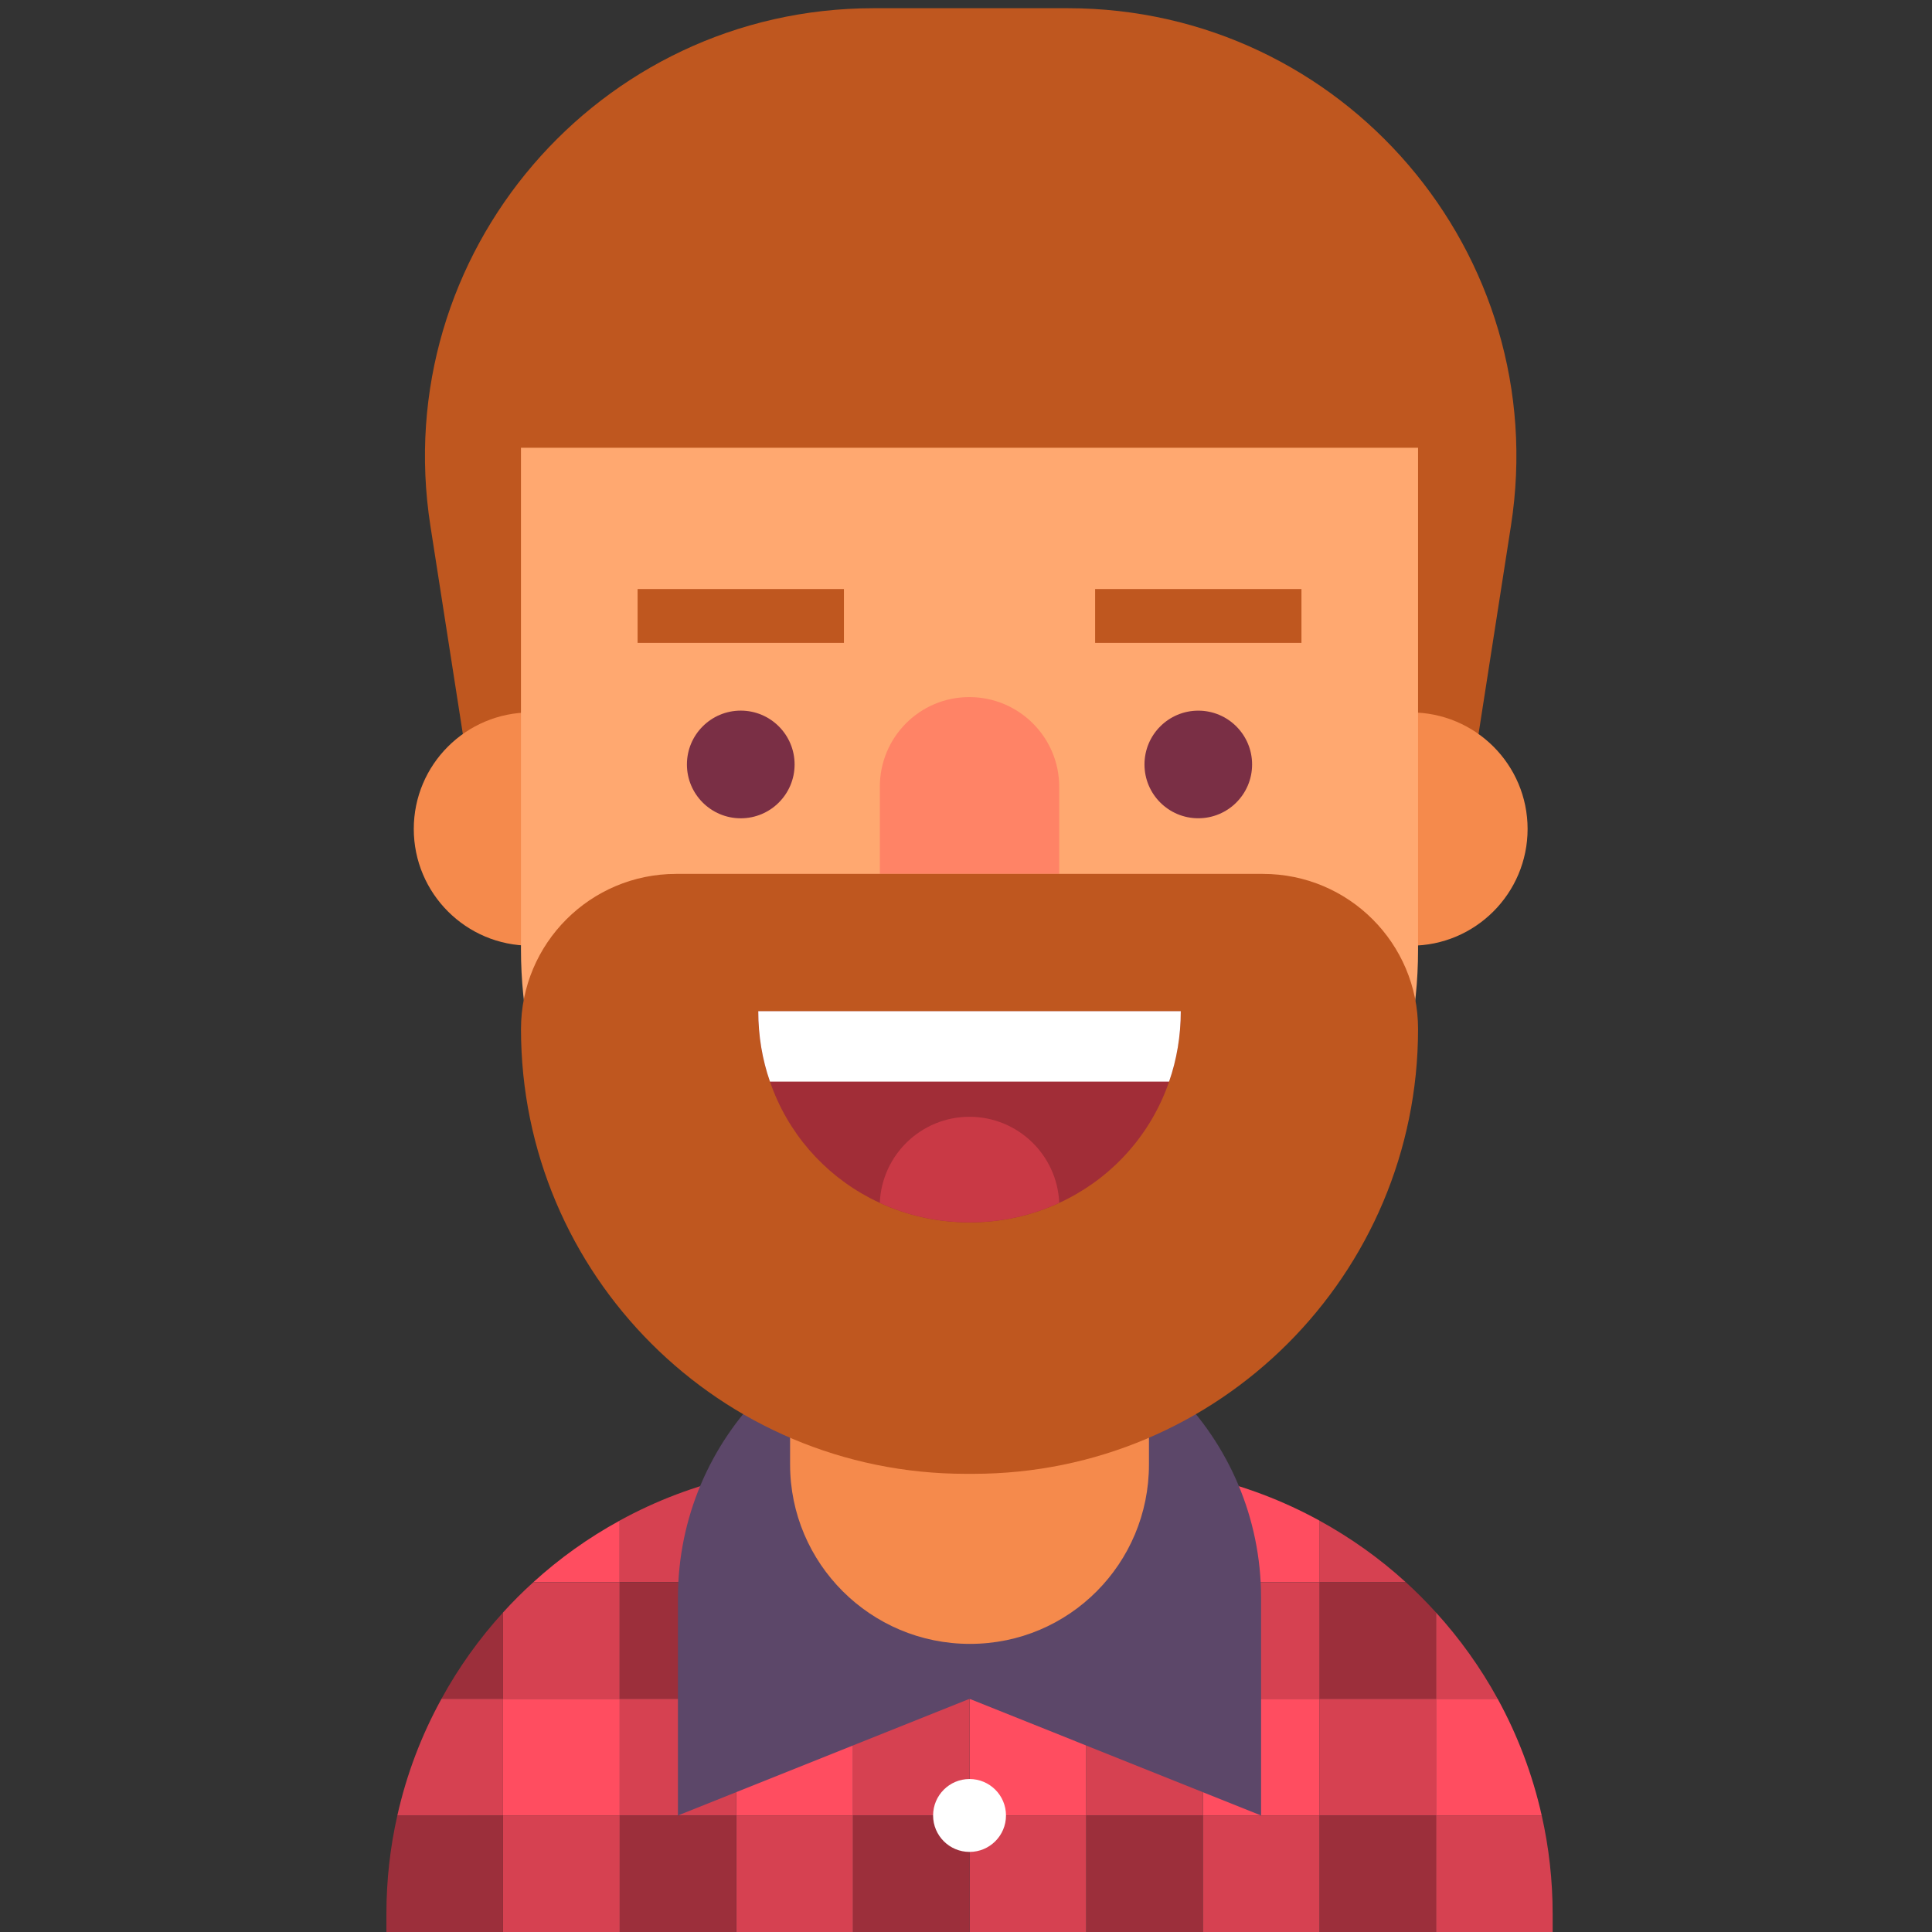 <?xml version="1.0" encoding="utf-8"?>
<!-- Generator: Adobe Illustrator 16.0.0, SVG Export Plug-In . SVG Version: 6.00 Build 0)  -->
<!DOCTYPE svg PUBLIC "-//W3C//DTD SVG 1.1//EN" "http://www.w3.org/Graphics/SVG/1.1/DTD/svg11.dtd">
<svg version="1.1" id="Layer_1" xmlns="http://www.w3.org/2000/svg" xmlns:xlink="http://www.w3.org/1999/xlink" x="0px" y="0px"
	 width="60px" height="60px" viewBox="0 0 60 60" enable-background="new 0 0 60 60" xml:space="preserve">
<rect x="0" y="0" width="60" height="60" fill="#333333" stroke="none"/>
<g>
	<g>
		<path fill="#D64151" d="M43.658,49.137h-2.684v-1.914C41.944,47.755,42.848,48.398,43.658,49.137z"/>
		<path fill="#D64151" d="M46.511,52.758h-1.914v-2.68C45.335,50.889,45.979,51.788,46.511,52.758z"/>
		<path fill="#9C2F3B" d="M44.597,50.078v2.68h-3.622v-3.621h2.684C43.986,49.435,44.299,49.749,44.597,50.078z"/>
		<path fill="#FF4D60" d="M40.975,47.223v1.914h-3.621v-3.282C38.637,46.142,39.852,46.606,40.975,47.223z"/>
		<path fill="#D64151" d="M37.354,45.854v3.282h-3.622v-3.622h0.558C35.342,45.515,36.367,45.632,37.354,45.854z"/>
		<rect x="37.354" y="49.138" fill="#D64151" width="3.623" height="3.621"/>
		<rect x="33.732" y="49.138" fill="#9C2F3B" width="3.621" height="3.621"/>
		<rect x="30.109" y="45.515" fill="#FF4D60" width="3.622" height="3.622"/>
		<rect x="26.487" y="45.515" fill="#D64151" width="3.622" height="3.622"/>
		<rect x="30.11" y="49.138" fill="#D64151" width="3.622" height="3.621"/>
		<rect x="26.489" y="49.138" fill="#9C2F3B" width="3.622" height="3.621"/>
		<path fill="#FF4D60" d="M26.487,45.515v3.622h-3.622v-3.282c0.987-0.223,2.012-0.34,3.065-0.34H26.487z"/>
		<path fill="#D64151" d="M22.865,45.854v3.282h-3.622v-1.912C20.367,46.606,21.584,46.142,22.865,45.854z"/>
		<rect x="22.867" y="49.138" fill="#D64151" width="3.622" height="3.621"/>
		<rect x="19.245" y="49.138" fill="#9C2F3B" width="3.622" height="3.621"/>
		<path fill="#FF4D60" d="M19.243,47.225v1.912h-2.68C17.374,48.398,18.274,47.755,19.243,47.225z"/>
		<path fill="#D64151" d="M19.243,49.137v3.621h-3.622v-2.68c0.298-0.329,0.613-0.644,0.942-0.941H19.243z"/>
		<path fill="#9C2F3B" d="M15.622,50.078v2.68H13.71C14.24,51.788,14.883,50.889,15.622,50.078z"/>
		<path fill="#FF4D60" d="M47.879,56.38h-3.282v-3.622h1.914C47.127,53.881,47.592,55.099,47.879,56.38z"/>
		<rect x="40.977" y="52.759" fill="#D64151" width="3.621" height="3.622"/>
		<path fill="#D64151" d="M48.219,59.444v0.558h-3.622V56.38h3.282C48.102,57.366,48.219,58.392,48.219,59.444z"/>
		<rect x="40.977" y="56.381" fill="#9C2F3B" width="3.621" height="3.622"/>
		<rect x="37.354" y="52.759" fill="#FF4D60" width="3.623" height="3.622"/>
		<rect x="33.732" y="52.759" fill="#D64151" width="3.621" height="3.622"/>
		<rect x="37.354" y="56.381" fill="#D64151" width="3.623" height="3.622"/>
		<rect x="33.732" y="56.381" fill="#9C2F3B" width="3.621" height="3.622"/>
		<rect x="30.11" y="52.759" fill="#FF4D60" width="3.622" height="3.622"/>
		<rect x="26.489" y="52.759" fill="#D64151" width="3.622" height="3.622"/>
		<rect x="30.11" y="56.381" fill="#D64151" width="3.622" height="3.622"/>
		<rect x="26.489" y="56.381" fill="#9C2F3B" width="3.622" height="3.622"/>
		<rect x="22.867" y="52.759" fill="#FF4D60" width="3.622" height="3.622"/>
		<rect x="19.245" y="52.759" fill="#D64151" width="3.622" height="3.622"/>
		<rect x="22.867" y="56.381" fill="#D64151" width="3.622" height="3.622"/>
		<rect x="19.245" y="56.381" fill="#9C2F3B" width="3.622" height="3.622"/>
		<rect x="15.623" y="52.759" fill="#FF4D60" width="3.622" height="3.622"/>
		<path fill="#D64151" d="M15.622,52.758v3.622H12.34c0.287-1.281,0.752-2.499,1.371-3.622H15.622z"/>
		<rect x="15.623" y="56.381" fill="#D64151" width="3.622" height="3.622"/>
		<path fill="#9C2F3B" d="M15.622,56.38v3.622H12v-0.558c0-1.053,0.117-2.078,0.34-3.064H15.622z"/>
	</g>
	<path fill="#5C4769" d="M30.109,40.569L30.109,40.569c-5.001,0-9.055,4.054-9.055,9.055v6.757l9.056-3.622l9.054,3.622v-6.757
		C39.164,44.623,35.109,40.569,30.109,40.569z"/>
	<path fill="#BF571F" d="M46.924,16.328l-1.256,8.066l-15.521,1.019l-15.524-1.019l-1.257-8.066
		C12.052,7.882,18.583,0.255,27.132,0.255h6.03C41.707,0.255,48.242,7.882,46.924,16.328z"/>
	<g>
		<path fill="#F58A4C" d="M16.477,22.125h10.011v7.244H16.477c-2.003,0-3.627-1.624-3.627-3.627v0.005
			C12.85,23.744,14.474,22.125,16.477,22.125z"/>
		<path fill="#F58A4C" d="M43.814,22.125H33.731v7.244h10.083c2.003,0,3.627-1.624,3.627-3.627v0.005
			C47.441,23.744,45.817,22.125,43.814,22.125z"/>
	</g>
	<path fill="#F58A4C" d="M30.127,51.052h-0.009c-3.077,0-5.581-2.495-5.581-5.572v-5.502h11.145v5.502
		C35.682,48.557,33.205,51.052,30.127,51.052z"/>
	<path fill="#FFA870" d="M30.127,43.411h-0.009c-7.698,0-13.939-6.24-13.939-13.938V13.905h27.86V29.5
		C44.039,37.183,37.811,43.411,30.127,43.411z"/>
	<path fill="#FF8366" d="M32.895,27.14h-5.571v-2.705c0-1.539,1.238-2.786,2.776-2.786h0.005c1.538,0,2.79,1.248,2.79,2.786V27.14z"
		/>
	<circle fill="#7A2F45" cx="23.005" cy="23.741" r="1.672"/>
	<circle fill="#7A2F45" cx="37.214" cy="23.741" r="1.671"/>
	<path fill="#BF571F" d="M30.225,45.771h-0.231c-7.629,0-13.814-6.186-13.814-13.815l0,0c0-2.66,2.156-4.816,4.816-4.816h18.227
		c2.66,0,4.816,2.156,4.816,4.816l0,0C44.039,39.586,37.854,45.771,30.225,45.771z"/>
	<path fill="#A12D37" d="M36.67,31.404c0,0.771-0.129,1.507-0.362,2.185c-0.549,1.596-1.688,2.886-3.147,3.638
		c-0.087,0.045-0.176,0.09-0.266,0.129c-0.847,0.393-1.791,0.607-2.786,0.607s-1.939-0.215-2.786-0.607
		c-0.104-0.048-0.206-0.098-0.307-0.15c-1.443-0.758-2.563-2.037-3.104-3.616c-0.237-0.678-0.365-1.413-0.365-2.185H36.67z"/>
	<path fill="#FFFFFF" d="M36.67,31.403c0,0.771-0.127,1.509-0.363,2.187H23.912c-0.236-0.678-0.363-1.415-0.363-2.187H36.67z"/>
	<path fill="#C93945" d="M32.895,37.355c-0.847,0.393-1.791,0.607-2.786,0.607s-1.939-0.215-2.786-0.607
		c0.062-1.485,1.284-2.672,2.786-2.672C31.61,34.684,32.834,35.87,32.895,37.355z"/>
	<rect x="19.801" y="18.293" fill="#BF571F" width="6.408" height="1.672"/>
	<rect x="34.01" y="18.293" fill="#BF571F" width="6.408" height="1.672"/>
	<circle fill="#FFFFFF" cx="30.11" cy="56.381" r="1.132"/>
</g>
</svg>
